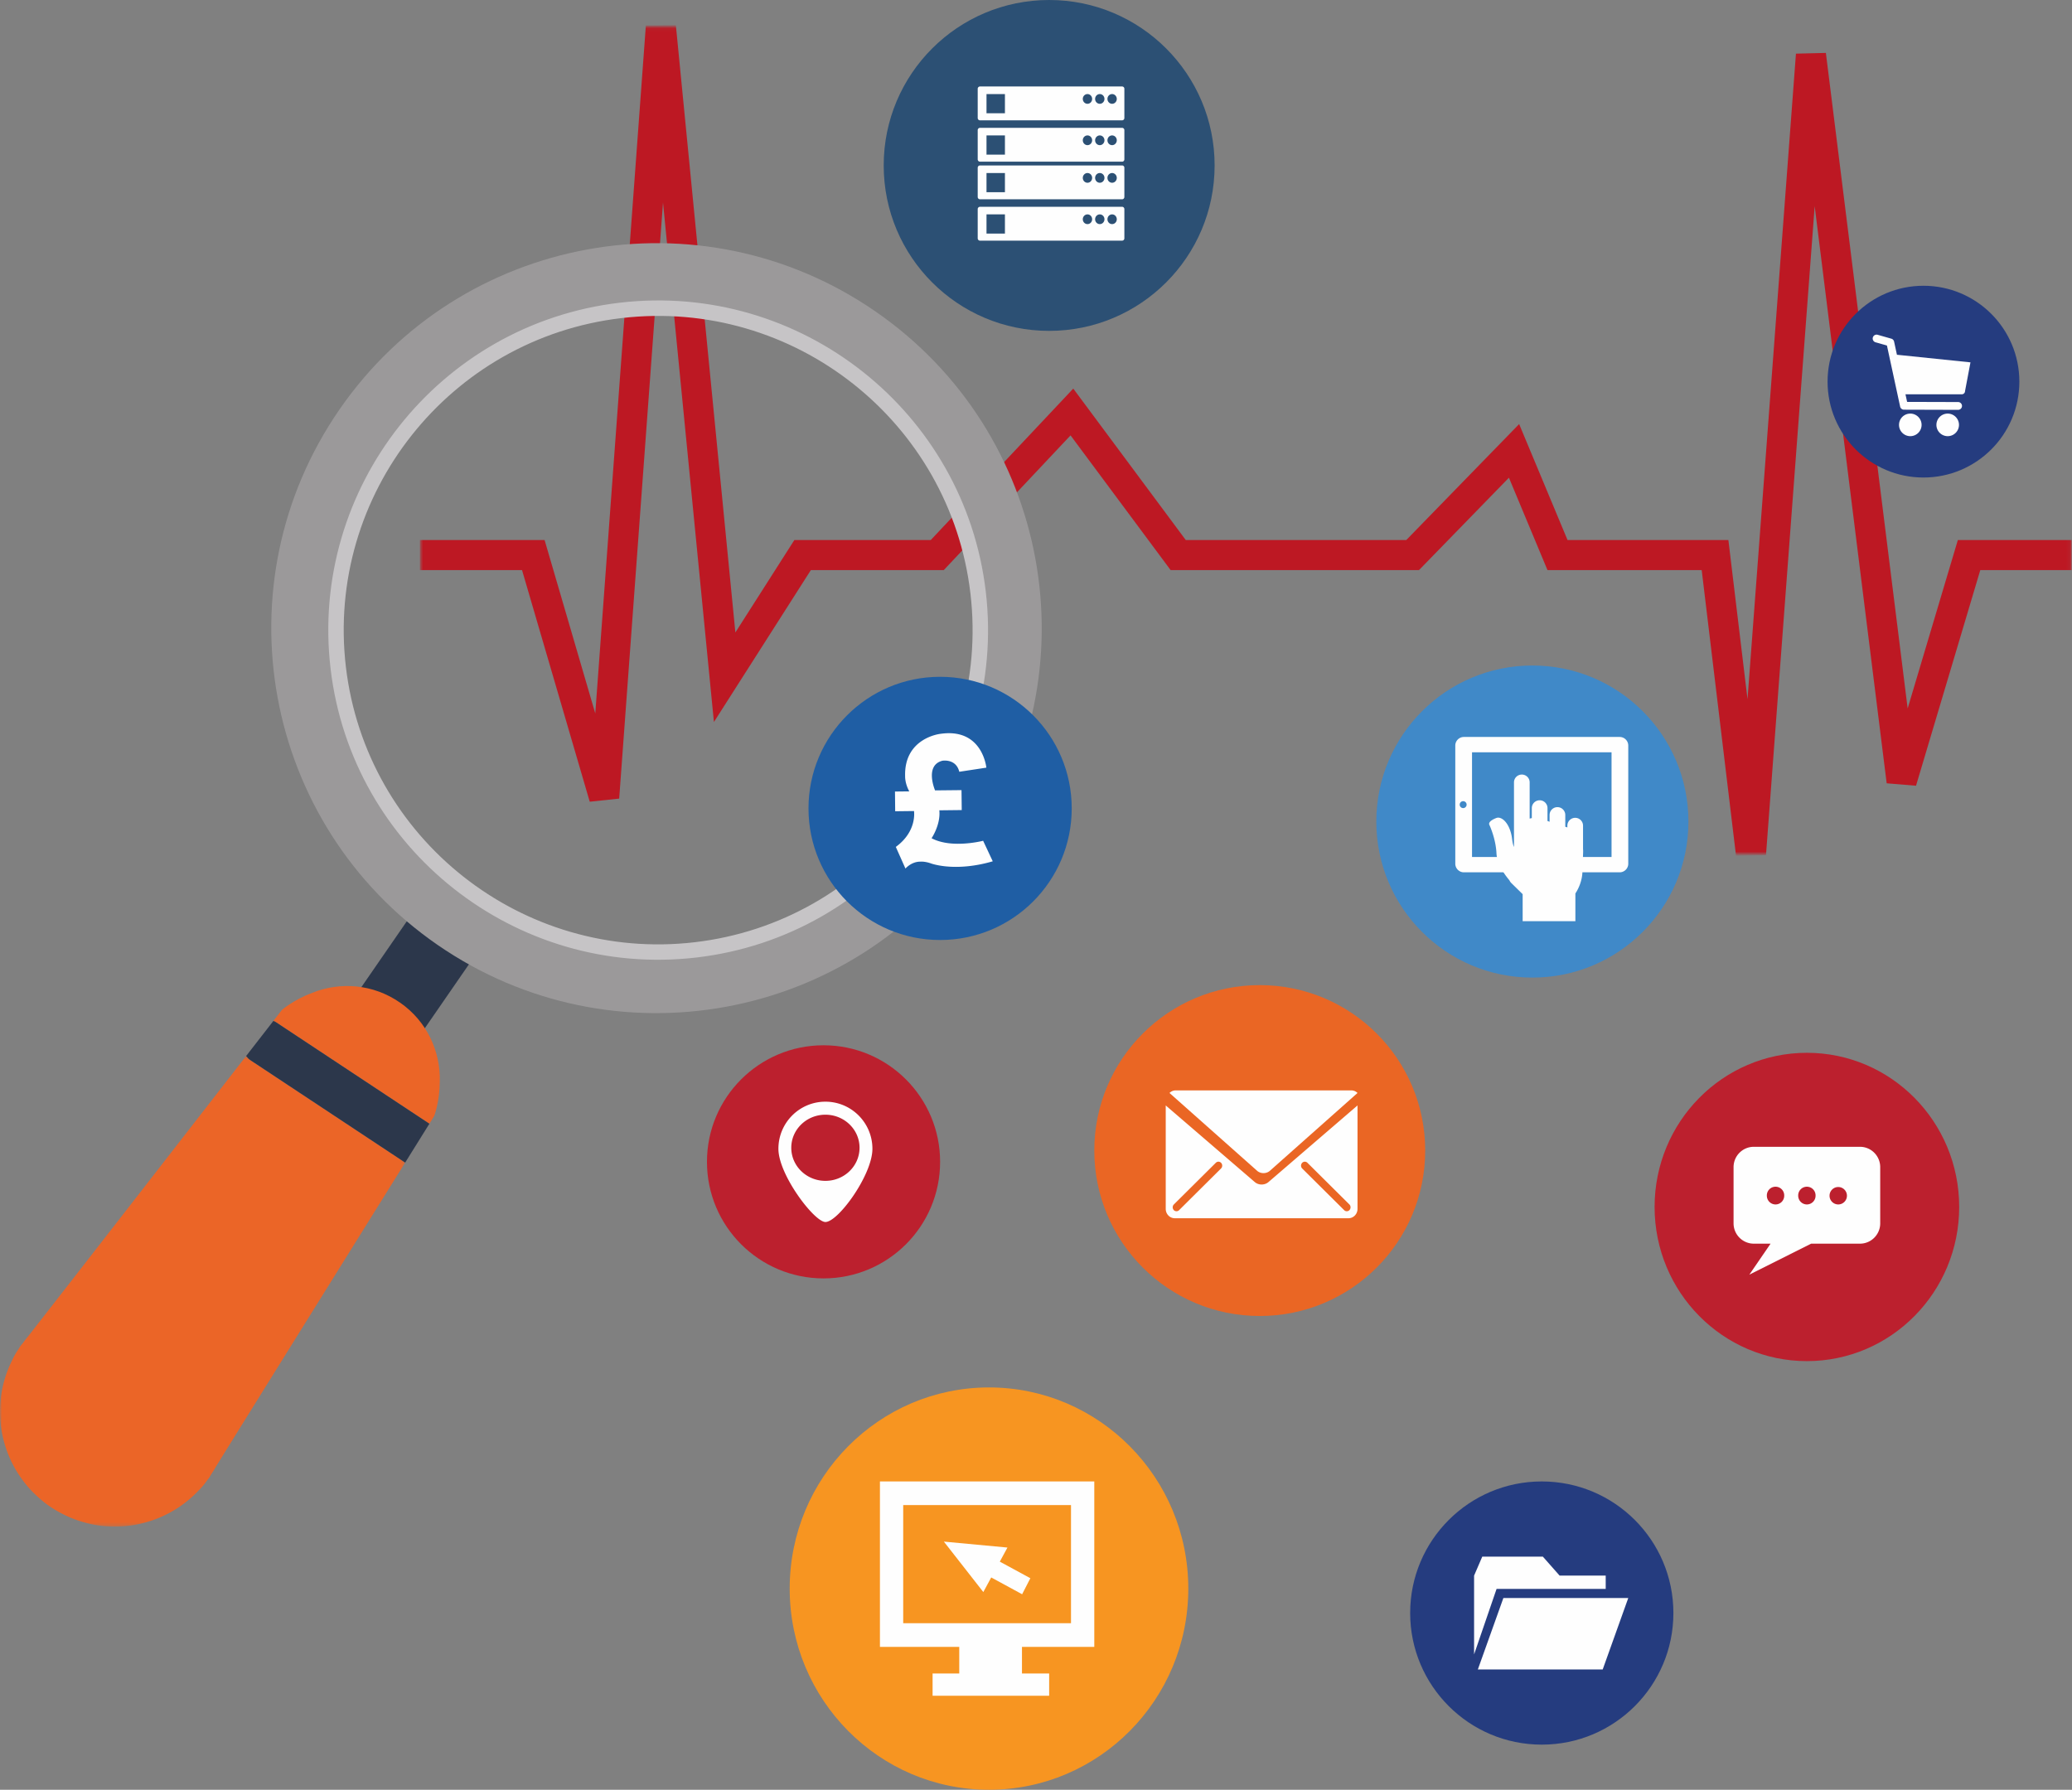 <?xml version="1.0" encoding="UTF-8"?> <svg xmlns="http://www.w3.org/2000/svg" xmlns:xlink="http://www.w3.org/1999/xlink" width="551" height="476" viewBox="0 0 551 476"><rect x="0" y="0" width="551" height="476" fill="#808080" stroke="none"/> <defs> <path id="a" d="M.67.042h439.246V220.15H.67z"></path> <path id="c" d="M0 .592h107.745v125.143H0z"></path> </defs> <g fill="none" fill-rule="evenodd"> <g transform="translate(111 7)"> <mask id="b" fill="#fff"> <use xlink:href="#a"></use> </mask> <path stroke="#BD1823" stroke-width="8" d="M.67 140.625h30.153L49.667 205.1 64.744.042l16.96 173.076 20.73-32.493h35.807l35.806-38.054 28.267 38.054h62.342l26.966-27.708 11.561 27.708h41.892l9.556 79.525L370.58 7.568l24.107 193.261 17.94-60.204h27.288" mask="url(#b)"></path> </g> <path fill="#2C374B" d="M110.53 277L94 265.574 116.479 233 133 244.444z"></path> <path fill="#9B999A" d="M222.827 97.285c38.56 26.628 48.21 79.45 21.571 117.982-26.636 38.532-79.507 48.184-118.054 21.562-38.56-26.616-48.211-79.448-21.569-117.984 26.62-38.533 79.482-48.18 118.052-21.56m-132.52 11.58c-32.154 46.507-20.5 110.29 26.045 142.43 46.53 32.135 110.348 20.48 142.502-26.047 32.157-46.503 20.503-110.28-26.041-142.416-46.538-32.148-110.349-20.479-142.506 26.033"></path> <path fill="#C6C4C6" d="M165.3 84.595c-45.801 5.361-78.686 46.95-73.326 92.712 5.367 45.778 46.982 78.65 92.784 73.285 45.79-5.362 78.68-46.955 73.31-92.732-5.364-45.762-46.978-78.625-92.767-73.265m-.478-4.09c48.041-5.626 91.7 28.876 97.327 76.875 5.623 48.023-28.873 91.65-76.92 97.274-48.044 5.63-91.7-28.852-97.33-76.868-5.626-48.004 28.874-91.652 76.923-97.281"></path> <path fill="#EB6527" d="M114.184 298.867c.825-1.32 1.288-2.065 1.288-2.065s1.46-3.845 1.477-9.162c.225-8.037-3.444-16.028-10.538-20.97-.004-.002-.007 0-.012-.003l-.012-.007c-7.092-4.944-15.86-5.62-23.332-2.62-4.977 1.854-8.086 4.555-8.086 4.555s-.82 1.06-2.28 2.938c.166.09.356.102.51.21l40.985 27.124z"></path> <g transform="translate(0 280.265)"> <mask id="d" fill="#fff"> <use xlink:href="#c"></use> </mask> <path fill="#EB6527" d="M52.699 116.259a18.447 18.447 0 0 0 2.36-2.79c.202-.276.426-.523.621-.8.182-.268.302-.55.477-.821.415-.636.834-1.268 1.188-1.923 8.953-14.462 36.752-59.084 50.4-80.99L66.48 1.625c-.421-.28-.702-.674-1.03-1.033-16.02 20.63-47.637 61.341-57.996 74.581-.487.565-.936 1.18-1.39 1.788-.192.256-.42.467-.603.732-.195.278-.355.575-.536.858a18.705 18.705 0 0 0-1.801 3.18c-4.131 8.396-4.082 18.02-.336 26.198.042.09.073.177.116.262a31.406 31.406 0 0 0 2.414 4.213c.112.16.221.316.34.474a29.277 29.277 0 0 0 3.095 3.718c.13.132.274.26.411.392 1.202 1.17 2.482 2.282 3.906 3.272.005.002.005.005.013.008.004 0 .007.003.011.005 1.423.99 2.911 1.813 4.426 2.533.174.079.338.17.512.247 1.488.67 3.01 1.201 4.558 1.619.185.051.373.1.561.152 1.585.393 3.183.669 4.792.803.091.01.187.01.279.02 8.974.683 18.028-2.607 24.478-9.388" mask="url(#d)"></path> </g> <path fill="#2C374B" d="M107.746 309.2c2.883-4.625 5.132-8.231 6.438-10.334l-40.985-27.123c-.154-.108-.344-.121-.51-.21-1.66 2.14-4.172 5.374-7.24 9.324.329.359.608.752 1.03 1.031l41.267 27.313z"></path> <g> <path fill="#4089C8" d="M449 218.5c0 22.918-18.582 41.5-41.501 41.5C384.582 260 366 241.418 366 218.5c0-22.92 18.582-41.5 41.499-41.5 22.92 0 41.501 18.58 41.501 41.5"></path> <path fill="#EA6624" d="M379 306c0 24.3-19.703 44-43.999 44C310.703 350 291 330.3 291 306s19.703-44 44.001-44C359.297 262 379 281.7 379 306"></path> <path fill="#2C5074" d="M279.001 88C254.703 88 235 68.3 235 44s19.703-44 44.001-44C303.297 0 323 19.7 323 44s-19.703 44-43.999 44z"></path> <path fill="#253C7F" d="M537 101.5c0 14.082-11.418 25.5-25.499 25.5C497.418 127 486 115.582 486 101.5S497.418 76 511.501 76C525.582 76 537 87.418 537 101.5"></path> <path fill="#BC202E" d="M250 309c0 17.12-13.88 31-31.001 31C201.88 340 188 326.12 188 309c0-17.12 13.88-31 30.999-31 17.12 0 31.001 13.88 31.001 31"></path> <path fill="#F79521" d="M316 422.501C316 452.05 292.27 476 263.003 476 233.734 476 210 452.05 210 422.501 210 392.954 233.734 369 263.003 369 292.27 369 316 392.954 316 422.501"></path> <path fill="#FEFEFE" d="M240.187 431.705h44.62v-31.419h-44.62v31.42zM237.095 394H291v44h-57v-44h3.095z"></path> <path fill="#FEFEFE" d="M255.091 435h16.678v10.08H279V451h-31v-5.92h7.091zM251 410l10.49 13.418 2.102-3.882L271.81 424l2.19-4.26-8.125-4.41 2.03-3.747z"></path> <path fill="#BC202E" d="M480.5 362c-22.364 0-40.5-18.36-40.5-41 0-22.649 18.136-41 40.5-41 22.367 0 40.5 18.351 40.5 41 0 22.64-18.133 41-40.5 41z"></path> <path fill="#FEFEFE" d="M488.84 320.331a2.32 2.32 0 0 1-2.314-2.323 2.31 2.31 0 1 1 4.623 0 2.318 2.318 0 0 1-2.309 2.323m-8.341 0a2.316 2.316 0 0 1-2.309-2.323 2.31 2.31 0 1 1 4.617 0 2.316 2.316 0 0 1-2.308 2.323m-8.337 0a2.316 2.316 0 0 1-2.308-2.323 2.31 2.31 0 1 1 4.617 0 2.316 2.316 0 0 1-2.309 2.323M494.61 305h-28.223c-2.977 0-5.387 2.422-5.387 5.413v14.938c0 2.986 2.41 5.41 5.387 5.41h4.458L465.201 339l16.42-8.233 12.99-.006c2.98 0 5.389-2.424 5.389-5.41v-14.938c0-2.991-2.41-5.413-5.39-5.413"></path> <path fill="#253C7F" d="M409.999 464C390.67 464 375 448.325 375 428.999 375 409.672 390.67 394 409.999 394 429.335 394 445 409.672 445 428.999 445 448.325 429.335 464 409.999 464z"></path> <path fill="#1F5EA4" d="M249.999 250C230.67 250 215 234.325 215 214.999 215 195.672 230.67 180 249.999 180 269.335 180 285 195.672 285 214.999 285 234.325 269.335 250 249.999 250z"></path> <path fill="#FEFEFE" d="M433 425l-6.798 19H393l6.79-19z"></path> <path fill="#FEFEFE" d="M397.596 423.695l.385-1.113H427v-3.537h-12.256L410.286 414h-16.112L392 419.045V440zM251.115 230.375c-2.33-.272-3.612-.764-3.612-.764-1.677-.578-2.746-.446-2.746-.446-2.389-.033-3.972 1.835-3.972 1.835l-2.565-5.758c5.734-4.179 4.835-9.538 4.835-9.538l-5.003.058-.052-5.247 3.805-.041c-1.207-2.193-1.111-4.044-1.111-4.044-.289-10.196 9.347-11.255 9.347-11.255.236-.036.461-.063.684-.085h.003c10.6-1.147 11.568 9.073 11.568 9.073l-7.197 1.095c-.745-3.057-3.51-3.03-4.289-2.958-.134.014-.209.025-.209.025-4.813 1.244-1.94 7.888-1.94 7.888l2.232-.022h.003l4.794-.05.06 5.304-4.797.055h-.005l-1.158.014c.399 3.81-2.061 7.42-2.061 7.42 1.02.542 2.155.905 3.318 1.133v.003c4.918.968 10.394-.457 10.394-.457L264 229.07c-5.591 1.637-10.028 1.634-12.885 1.306M420.997 226.628c.008-.288 0-.577-.025-.853v-6.187a2.082 2.082 0 0 0-2.081-2.083c-1.148 0-2.088.93-2.088 2.083v.474a7.668 7.668 0 0 0-.552-.18v-3.129a2.087 2.087 0 1 0-4.175 0v1.796c-.185-.065-.368-.133-.556-.199v-3.423a2.086 2.086 0 0 0-4.172 0v2.652a4.974 4.974 0 0 0-.571.136v-9.64a2.078 2.078 0 0 0-2.082-2.075c-1.153 0-2.085.93-2.085 2.074v17.183c-.456-.989-.467-2.243-.674-3.17-.763-3.513-2.721-4.944-3.915-4.57-.282.087-2.407.888-1.96 1.856.28.591 1.727 3.938 1.891 7.56.126 2.59 1.757 5.177 3.42 7.161.146.29.323.56.564.79l2.98 2.923V245h14.021v-7.379c1.087-1.651 1.779-3.688 1.86-5.53l.197-5.38c.003-.017-.005-.03 0-.053l.003-.03"></path> <path fill="#FEFEFE" d="M391.45 227.916h37.102v-27.832h-37.101v27.832zM388.174 214c0-.51.411-.921.919-.921a.919.919 0 1 1 0 1.839.917.917 0 0 1-.92-.918zM433 229.709v-31.423a2.292 2.292 0 0 0-2.29-2.286h-41.417a2.294 2.294 0 0 0-2.293 2.286v31.423a2.296 2.296 0 0 0 2.293 2.291h41.416c1.26 0 2.291-1.024 2.291-2.291zM359.375 290h-46.754c-.627 0-1.192.264-1.621.686l23.29 20.687c.944.836 2.476.836 3.42 0L361 290.686a2.308 2.308 0 0 0-1.625-.686"></path> <path fill="#FEFEFE" d="M358.87 321.813a.964.964 0 0 1-.728.326.982.982 0 0 1-.691-.288l-11.157-11.081a1.084 1.084 0 0 1-.036-1.483.975.975 0 0 1 1.418-.039l11.16 11.082c.402.397.414 1.063.033 1.483zm-34.164-11.043l-11.157 11.081a.972.972 0 0 1-.69.288.996.996 0 0 1-.735-.326 1.09 1.09 0 0 1 .04-1.483l11.157-11.082a.976.976 0 0 1 1.421.039c.381.416.366 1.079-.036 1.483zm12.605 3.615c-1.004.862-2.621.862-3.62 0L310 294v27.505c0 1.377 1.071 2.495 2.392 2.495h46.21c1.323 0 2.398-1.118 2.398-2.495V294l-23.689 20.385zM295.738 59.603c-.684 0-1.238-.578-1.238-1.292 0-.715.554-1.293 1.238-1.293.69 0 1.244.578 1.244 1.293 0 .714-.555 1.292-1.244 1.292zm-3.273 0c-.686 0-1.244-.578-1.244-1.292 0-.715.558-1.293 1.244-1.293.687 0 1.241.578 1.241 1.293 0 .714-.554 1.292-1.24 1.292zm-3.275 0c-.687 0-1.244-.578-1.244-1.292 0-.715.557-1.293 1.244-1.293.686 0 1.24.578 1.24 1.293 0 .714-.554 1.292-1.24 1.292zm-26.853 2.522h4.903v-5.107h-4.903v5.107zM298.407 55h-37.808a.61.61 0 0 0-.599.62v7.76c0 .343.266.62.599.62h37.808c.33 0 .593-.277.593-.62v-7.76c0-.34-.264-.62-.593-.62zM295.738 48.603c-.684 0-1.238-.578-1.238-1.292 0-.715.554-1.293 1.238-1.293.69 0 1.244.578 1.244 1.293 0 .714-.555 1.292-1.244 1.292zm-3.273 0c-.686 0-1.244-.578-1.244-1.292 0-.715.558-1.293 1.244-1.293.687 0 1.241.578 1.241 1.293 0 .714-.554 1.292-1.24 1.292zm-3.275 0c-.687 0-1.244-.578-1.244-1.292 0-.715.557-1.293 1.244-1.293.686 0 1.24.578 1.24 1.293 0 .714-.554 1.292-1.24 1.292zm-26.853 2.522h4.903v-5.107h-4.903v5.107zM298.407 44h-37.808a.608.608 0 0 0-.599.62v7.76c0 .343.266.62.599.62h37.808c.33 0 .593-.277.593-.62v-7.76a.606.606 0 0 0-.593-.62zM295.738 38.603c-.684 0-1.238-.58-1.238-1.292 0-.715.554-1.295 1.238-1.295.69 0 1.244.58 1.244 1.295 0 .712-.555 1.292-1.244 1.292zm-3.273 0c-.686 0-1.244-.58-1.244-1.292 0-.715.558-1.295 1.244-1.295.687 0 1.241.58 1.241 1.295 0 .712-.554 1.292-1.24 1.292zm-3.275 0c-.687 0-1.244-.58-1.244-1.292 0-.715.557-1.295 1.244-1.295.686 0 1.24.58 1.24 1.295 0 .712-.554 1.292-1.24 1.292zm-26.853 2.519h4.903v-5.106h-4.903v5.106zM298.407 34h-37.808a.608.608 0 0 0-.599.62v7.76c0 .34.266.62.599.62h37.808c.33 0 .593-.28.593-.62v-7.76a.606.606 0 0 0-.593-.62zM295.738 27.603c-.684 0-1.238-.578-1.238-1.292 0-.715.554-1.293 1.238-1.293.69 0 1.244.578 1.244 1.293 0 .714-.555 1.292-1.244 1.292zm-3.273 0c-.686 0-1.244-.578-1.244-1.292 0-.715.558-1.293 1.244-1.293.687 0 1.241.578 1.241 1.293 0 .714-.554 1.292-1.24 1.292zm-3.275 0c-.687 0-1.244-.578-1.244-1.292 0-.715.557-1.293 1.244-1.293.686 0 1.24.578 1.24 1.293 0 .714-.554 1.292-1.24 1.292zm-26.853 2.522h4.903v-5.107h-4.903v5.107zM298.407 23h-37.808a.608.608 0 0 0-.599.62v7.76c0 .343.266.62.599.62h37.808c.33 0 .593-.277.593-.62v-7.76a.606.606 0 0 0-.593-.62zM219.499 314.056c-5.012 0-9.078-3.938-9.078-8.8 0-4.857 4.066-8.793 9.078-8.793 5.014 0 9.077 3.936 9.077 8.793 0 4.862-4.063 8.8-9.077 8.8m0-21.056c-6.9 0-12.499 5.61-12.499 12.534 0 6.921 9.562 19.466 12.499 19.466 3.399 0 12.501-12.545 12.501-19.466 0-6.924-5.597-12.534-12.501-12.534M507.999 110a3 3 0 1 0 .002 6.001 3 3 0 0 0-.002-6.001M518.001 110a3 3 0 1 0-.003 5.999A3 3 0 0 0 518 110M504.523 94.358a.62.62 0 0 0-.075.005l-.758-3.509a1.038 1.038 0 0 0-.726-.778l-3.64-1.035a1.038 1.038 0 0 0-1.284.71c-.156.55.16 1.125.715 1.283l3.034.866 3.508 16.239c.102.475.524.818 1.01.818l14.443.043h.003a1.038 1.038 0 0 0 .005-2.074l-13.606-.04-.438-2.02 14.977.003a.866.866 0 0 0 .866-.864L524 96.372l-19.477-2.014z"></path> </g> </g> </svg> 